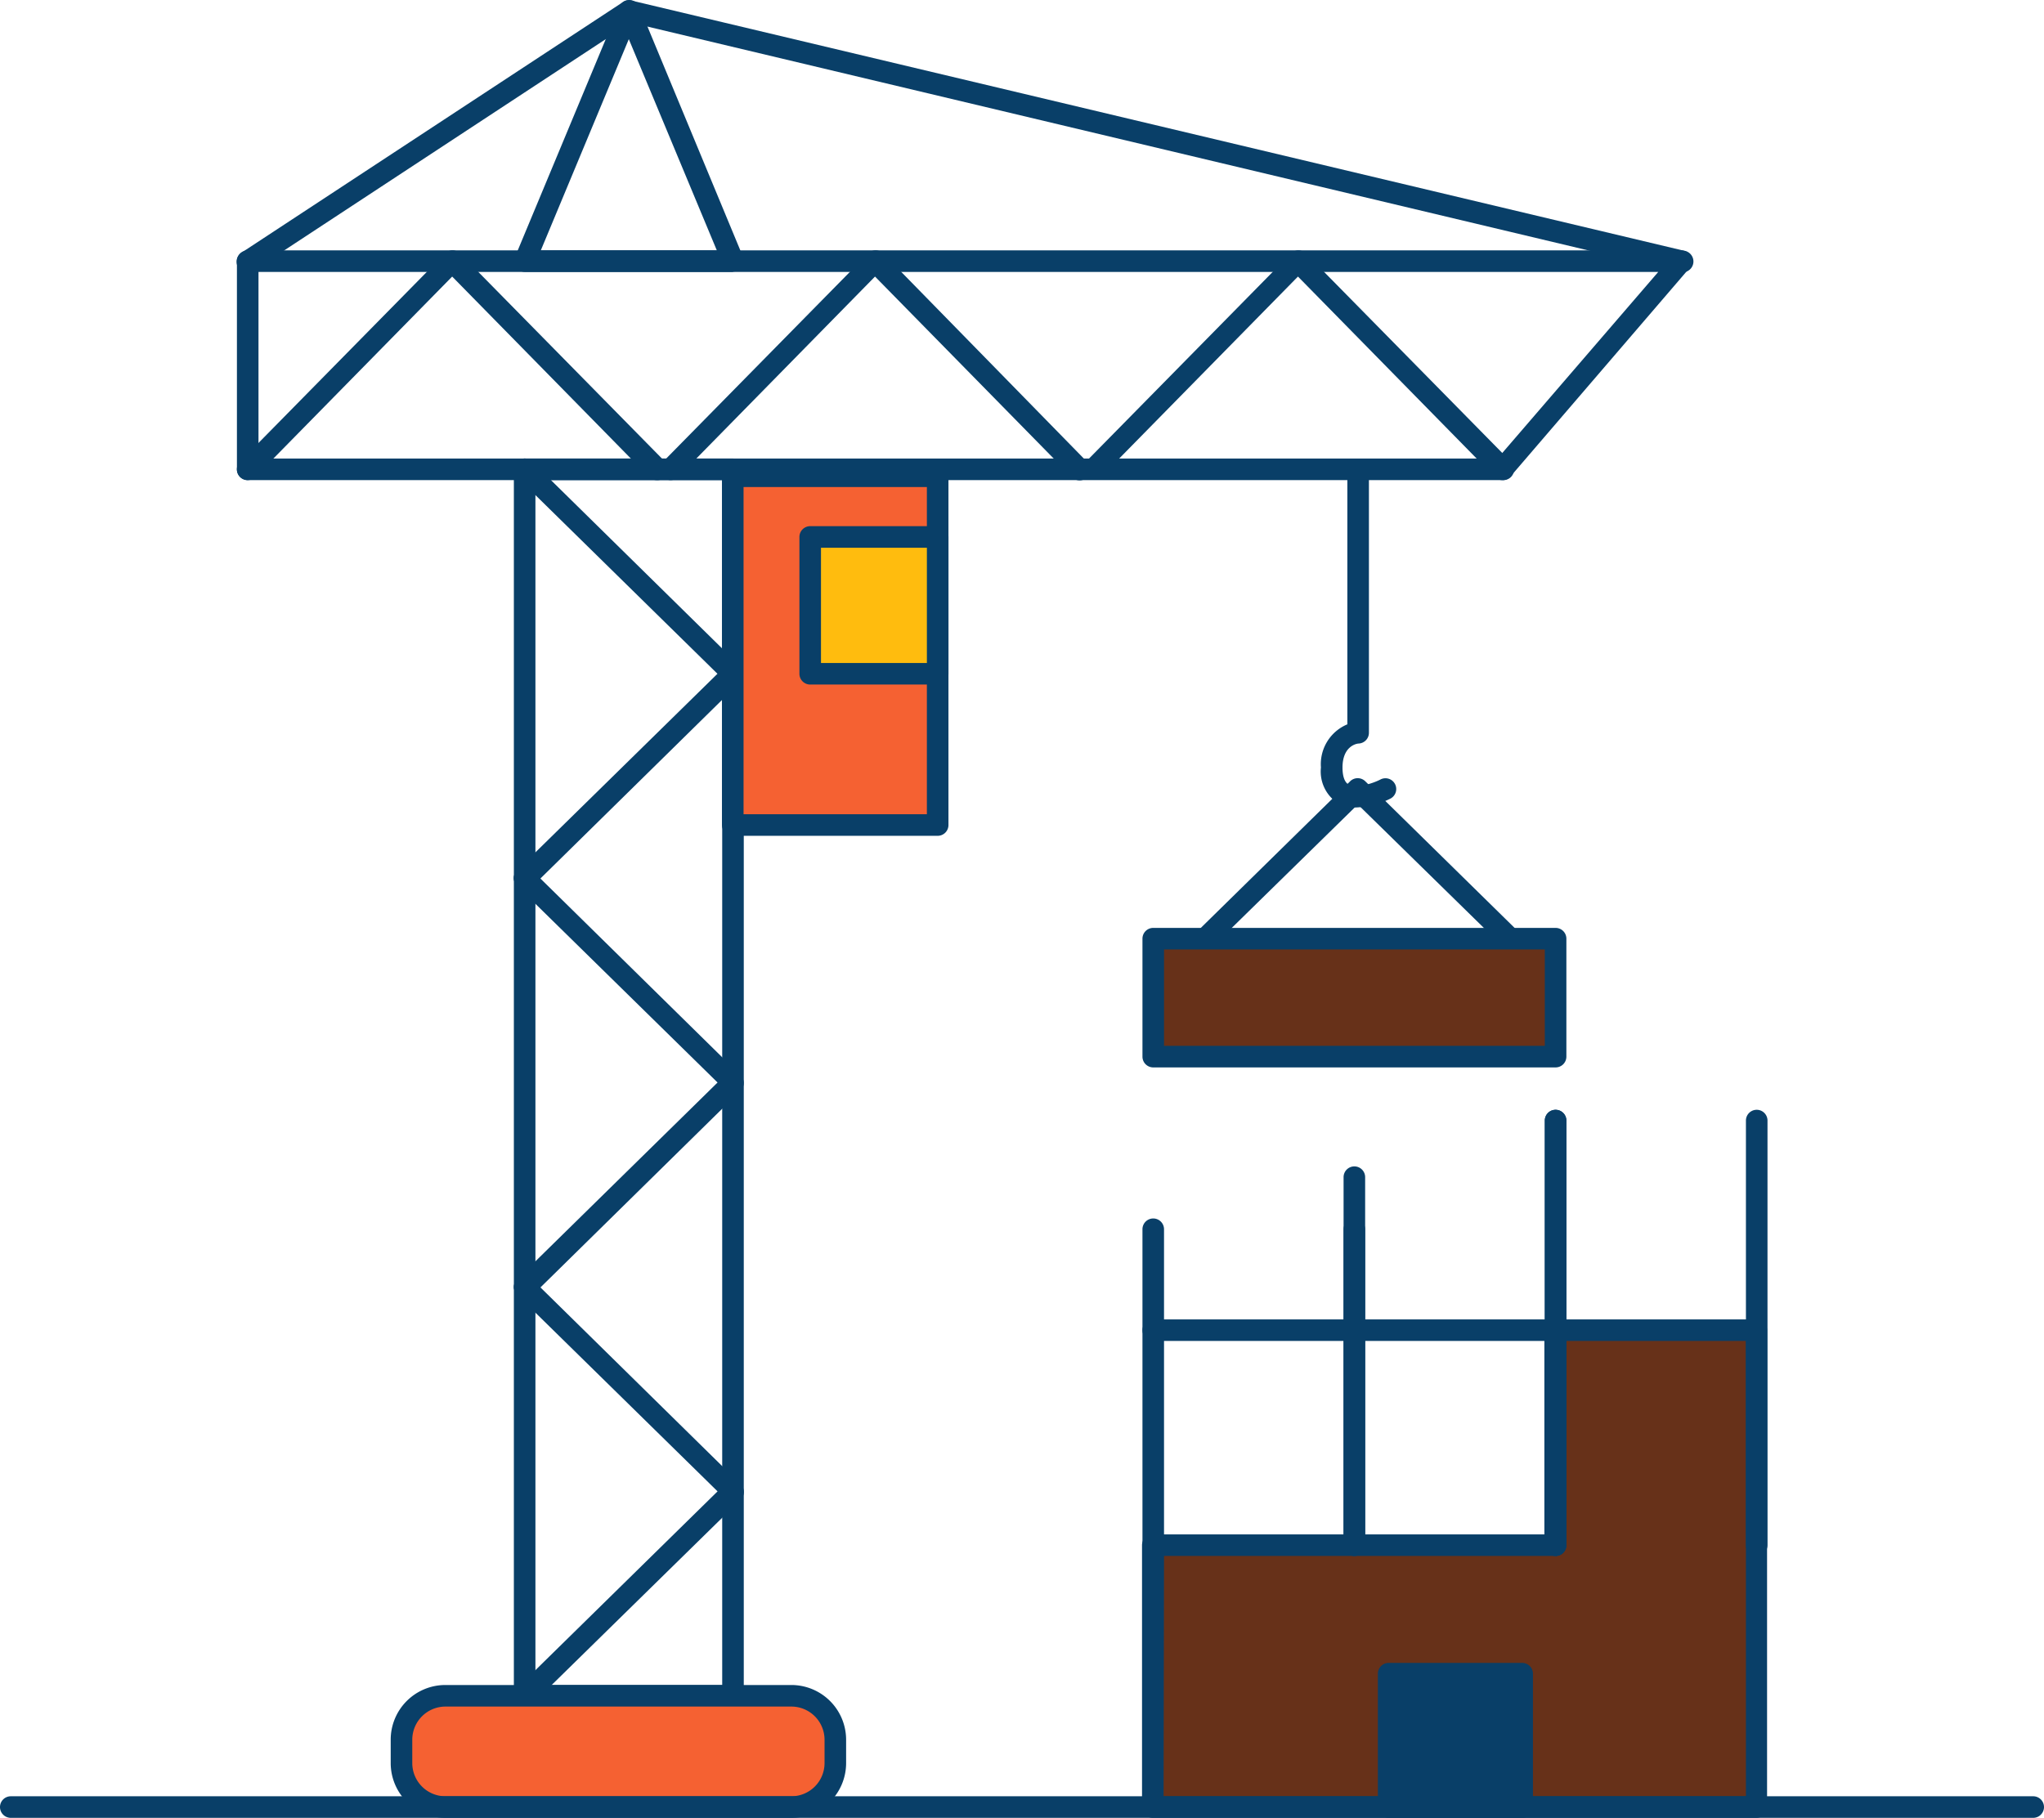 <svg xmlns="http://www.w3.org/2000/svg" id="_30_construction_site_outline" data-name="#30_construction_site_outline" class="illustration styles_illustrationTablet__1DWOa" viewBox="105.23 66.2 189.54 168.6"><path d="M173.2,224.48H153.88a1,1,0,0,1-1-1V109.73a1,1,0,0,1,1-1H173.2a1,1,0,0,1,1,1V223.48A1,1,0,0,1,173.2,224.48Zm-18.32-2H172.2V110.73H154.88Z" fill="#093f68"/><path d="M244.55,110.73H128.2a1,1,0,0,1-1-1V90.42a1,1,0,0,1,1-1H261.13a1,1,0,0,1,.76,1.65l-16.58,19.31A1,1,0,0,1,244.55,110.73Zm-115.35-2H244.09L259,91.42H129.2Z" fill="#093f68"/><path d="M173.2,91.42H153.88A1,1,0,0,1,153,90l9.66-23.19a1,1,0,0,1,1.84,0L174.12,90a1,1,0,0,1-.92,1.39Zm-17.82-2H171.7l-8.16-19.59Z" fill="#093f68"/><path d="M261.13,91.42l-.23,0L163.73,68.3l-35,23a1,1,0,1,1-1.1-1.67L163,66.39a1,1,0,0,1,.78-.14l97.59,23.2a1,1,0,0,1-.23,2Z" fill="#093f68"/><path d="M166.11,110.73a1,1,0,0,1-.71-.3L147.16,91.85l-18.25,18.58a1,1,0,0,1-1.43-1.4l19-19.31a1,1,0,0,1,1.43,0l19,19.31a1,1,0,0,1,0,1.41A1,1,0,0,1,166.11,110.73Z" fill="#093f68"/><path d="M153.88,148.65a1,1,0,0,1-.71-.3,1,1,0,0,1,0-1.42l18.59-18.24-18.59-18.25a1,1,0,0,1,1.4-1.43l19.32,19a1,1,0,0,1,.3.72,1,1,0,0,1-.3.71l-19.32,19A1,1,0,0,1,153.88,148.65Z" fill="#093f68"/><path d="M153.88,186.56a1,1,0,0,1-.7-1.71l18.59-18.25-18.59-18.24a1,1,0,0,1,1.4-1.43l19.32,19a1,1,0,0,1,.3.71,1,1,0,0,1-.3.72l-19.32,19A1,1,0,0,1,153.88,186.56Z" fill="#093f68"/><path d="M153.88,224.48a1,1,0,0,1-.7-1.71l18.59-18.25-18.59-18.24a1,1,0,0,1,0-1.42,1,1,0,0,1,1.41,0l19.32,19a1,1,0,0,1,.3.71,1,1,0,0,1-.3.72l-19.32,18.95A1,1,0,0,1,153.88,224.48Z" fill="#093f68"/><path d="M167.41,110.73a1,1,0,0,1-.7-.29,1,1,0,0,1,0-1.41l19-19.31a1,1,0,0,1,.71-.3h0a1,1,0,0,1,.72.3L206,109a1,1,0,1,1-1.42,1.4L186.37,91.85l-18.24,18.58A1,1,0,0,1,167.41,110.73Z" fill="#093f68"/><path d="M244.55,110.73a1,1,0,0,1-.72-.3L225.59,91.85l-18.25,18.58a1,1,0,0,1-1.42-1.4l19-19.31a1,1,0,0,1,1.42,0l19,19.31a1,1,0,0,1,0,1.41A1,1,0,0,1,244.55,110.73Z" fill="#093f68"/><path d="M216.14,155.1a1,1,0,0,1-.71-1.71l15-14.73a1,1,0,0,1,1.4,0l15,14.73a1,1,0,0,1-1.4,1.42l-14.29-14-14.29,14A1,1,0,0,1,216.14,155.1Z" fill="#093f68"/><rect x="173.19" y="110.37" width="18.99" height="32.35" fill="#f56132"/><path d="M192.18,143.72h-19a1,1,0,0,1-1-1V110.37a1,1,0,0,1,1-1h19a1,1,0,0,1,1,1v32.35A1,1,0,0,1,192.18,143.72Zm-18-2h17V111.37h-17Z" fill="#093f68"/><path d="M231,141.09a3.46,3.46,0,0,1-1.79-.45,3.5,3.5,0,0,1-1.49-3.26,4,4,0,0,1,2.45-4v-23a1,1,0,0,1,2,0v23.78a1,1,0,0,1-.93,1c-.24,0-1.52.26-1.52,2.23,0,.56.1,1.28.53,1.55.74.45,2.38-.12,3-.45a1,1,0,0,1,1.34.43,1,1,0,0,1-.43,1.35A7.83,7.83,0,0,1,231,141.09Z" fill="#093f68"/><rect x="212.17" y="153.26" width="37.31" height="10.94" fill="#673119"/><path d="M249.48,165.2H212.17a1,1,0,0,1-1-1V153.26a1,1,0,0,1,1-1h37.31a1,1,0,0,1,1,1V164.2A1,1,0,0,1,249.48,165.2Zm-36.31-2h35.31v-8.94H213.17Z" fill="#093f68"/><rect x="142.46" y="223.48" width="40.23" height="10.32" rx="4.07" fill="#f56132"/><path d="M178.62,234.8H146.53a5.08,5.08,0,0,1-5.07-5.07v-2.18a5.07,5.07,0,0,1,5.07-5.07h32.09a5.08,5.08,0,0,1,5.07,5.07v2.18A5.08,5.08,0,0,1,178.62,234.8Zm-32.09-10.32a3.08,3.08,0,0,0-3.07,3.07v2.18a3.08,3.08,0,0,0,3.07,3.07h32.09a3.08,3.08,0,0,0,3.07-3.07v-2.18a3.08,3.08,0,0,0-3.07-3.07Z" fill="#093f68"/><rect x="180.36" y="116" width="11.83" height="12.68" fill="#ffbc0e"/><path d="M192.18,129.69H180.36a1,1,0,0,1-1-1V116a1,1,0,0,1,1-1h11.82a1,1,0,0,1,1,1v12.69A1,1,0,0,1,192.18,129.69Zm-10.82-2h9.82V117h-9.82Z" fill="#093f68"/><polygon points="249.48 189.56 249.48 209.51 230.82 209.51 212.17 209.51 212.17 233.8 268.13 233.8 268.13 189.56 249.48 189.56" fill="#673119"/><path d="M268.13,234.8h-56a1,1,0,0,1-1-1V209.51a1,1,0,0,1,1-1h36.31V189.57a1,1,0,0,1,1-1h18.65a1,1,0,0,1,1,1V233.8A1,1,0,0,1,268.13,234.8Zm-55-2h54V190.57H250.48v18.94a1,1,0,0,1-1,1H213.17Z" fill="#093f68"/><path d="M268.13,210.51a1,1,0,0,1-1-1V170.13a1,1,0,0,1,2,0v39.38A1,1,0,0,1,268.13,210.51Z" fill="#093f68"/><path d="M249.48,210.51a1,1,0,0,1-1-1V170.13a1,1,0,0,1,2,0v39.38A1,1,0,0,1,249.48,210.51Z" fill="#093f68"/><path d="M230.82,210.51a1,1,0,0,1-1-1V175.38a1,1,0,0,1,2,0v34.13A1,1,0,0,1,230.82,210.51Z" fill="#093f68"/><path d="M249.48,210.51a1,1,0,0,1-1-1V170.13a1,1,0,0,1,2,0v39.38A1,1,0,0,1,249.48,210.51Z" fill="#093f68"/><path d="M230.82,210.51a1,1,0,0,1-1-1v-29.3a1,1,0,1,1,2,0v29.3A1,1,0,0,1,230.82,210.51Z" fill="#093f68"/><path d="M212.17,210.51a1,1,0,0,1-1-1v-29.3a1,1,0,0,1,2,0v29.3A1,1,0,0,1,212.17,210.51Z" fill="#093f68"/><path d="M249.48,190.57H212.17a1,1,0,0,1,0-2h37.31a1,1,0,0,1,0,2Z" fill="#093f68"/><rect x="233.96" y="221.43" width="12.37" height="12.37" fill="#093f68"/><path d="M246.34,234.8H234a1,1,0,0,1-1-1V221.43a1,1,0,0,1,1-1h12.38a1,1,0,0,1,1,1V233.8A1,1,0,0,1,246.34,234.8Zm-11.38-2h10.38V222.43H235Z" fill="#093f68"/><path d="M293.77,234.8H106.23a1,1,0,0,1,0-2H293.77a1,1,0,0,1,0,2Z" fill="#093f68"/></svg>